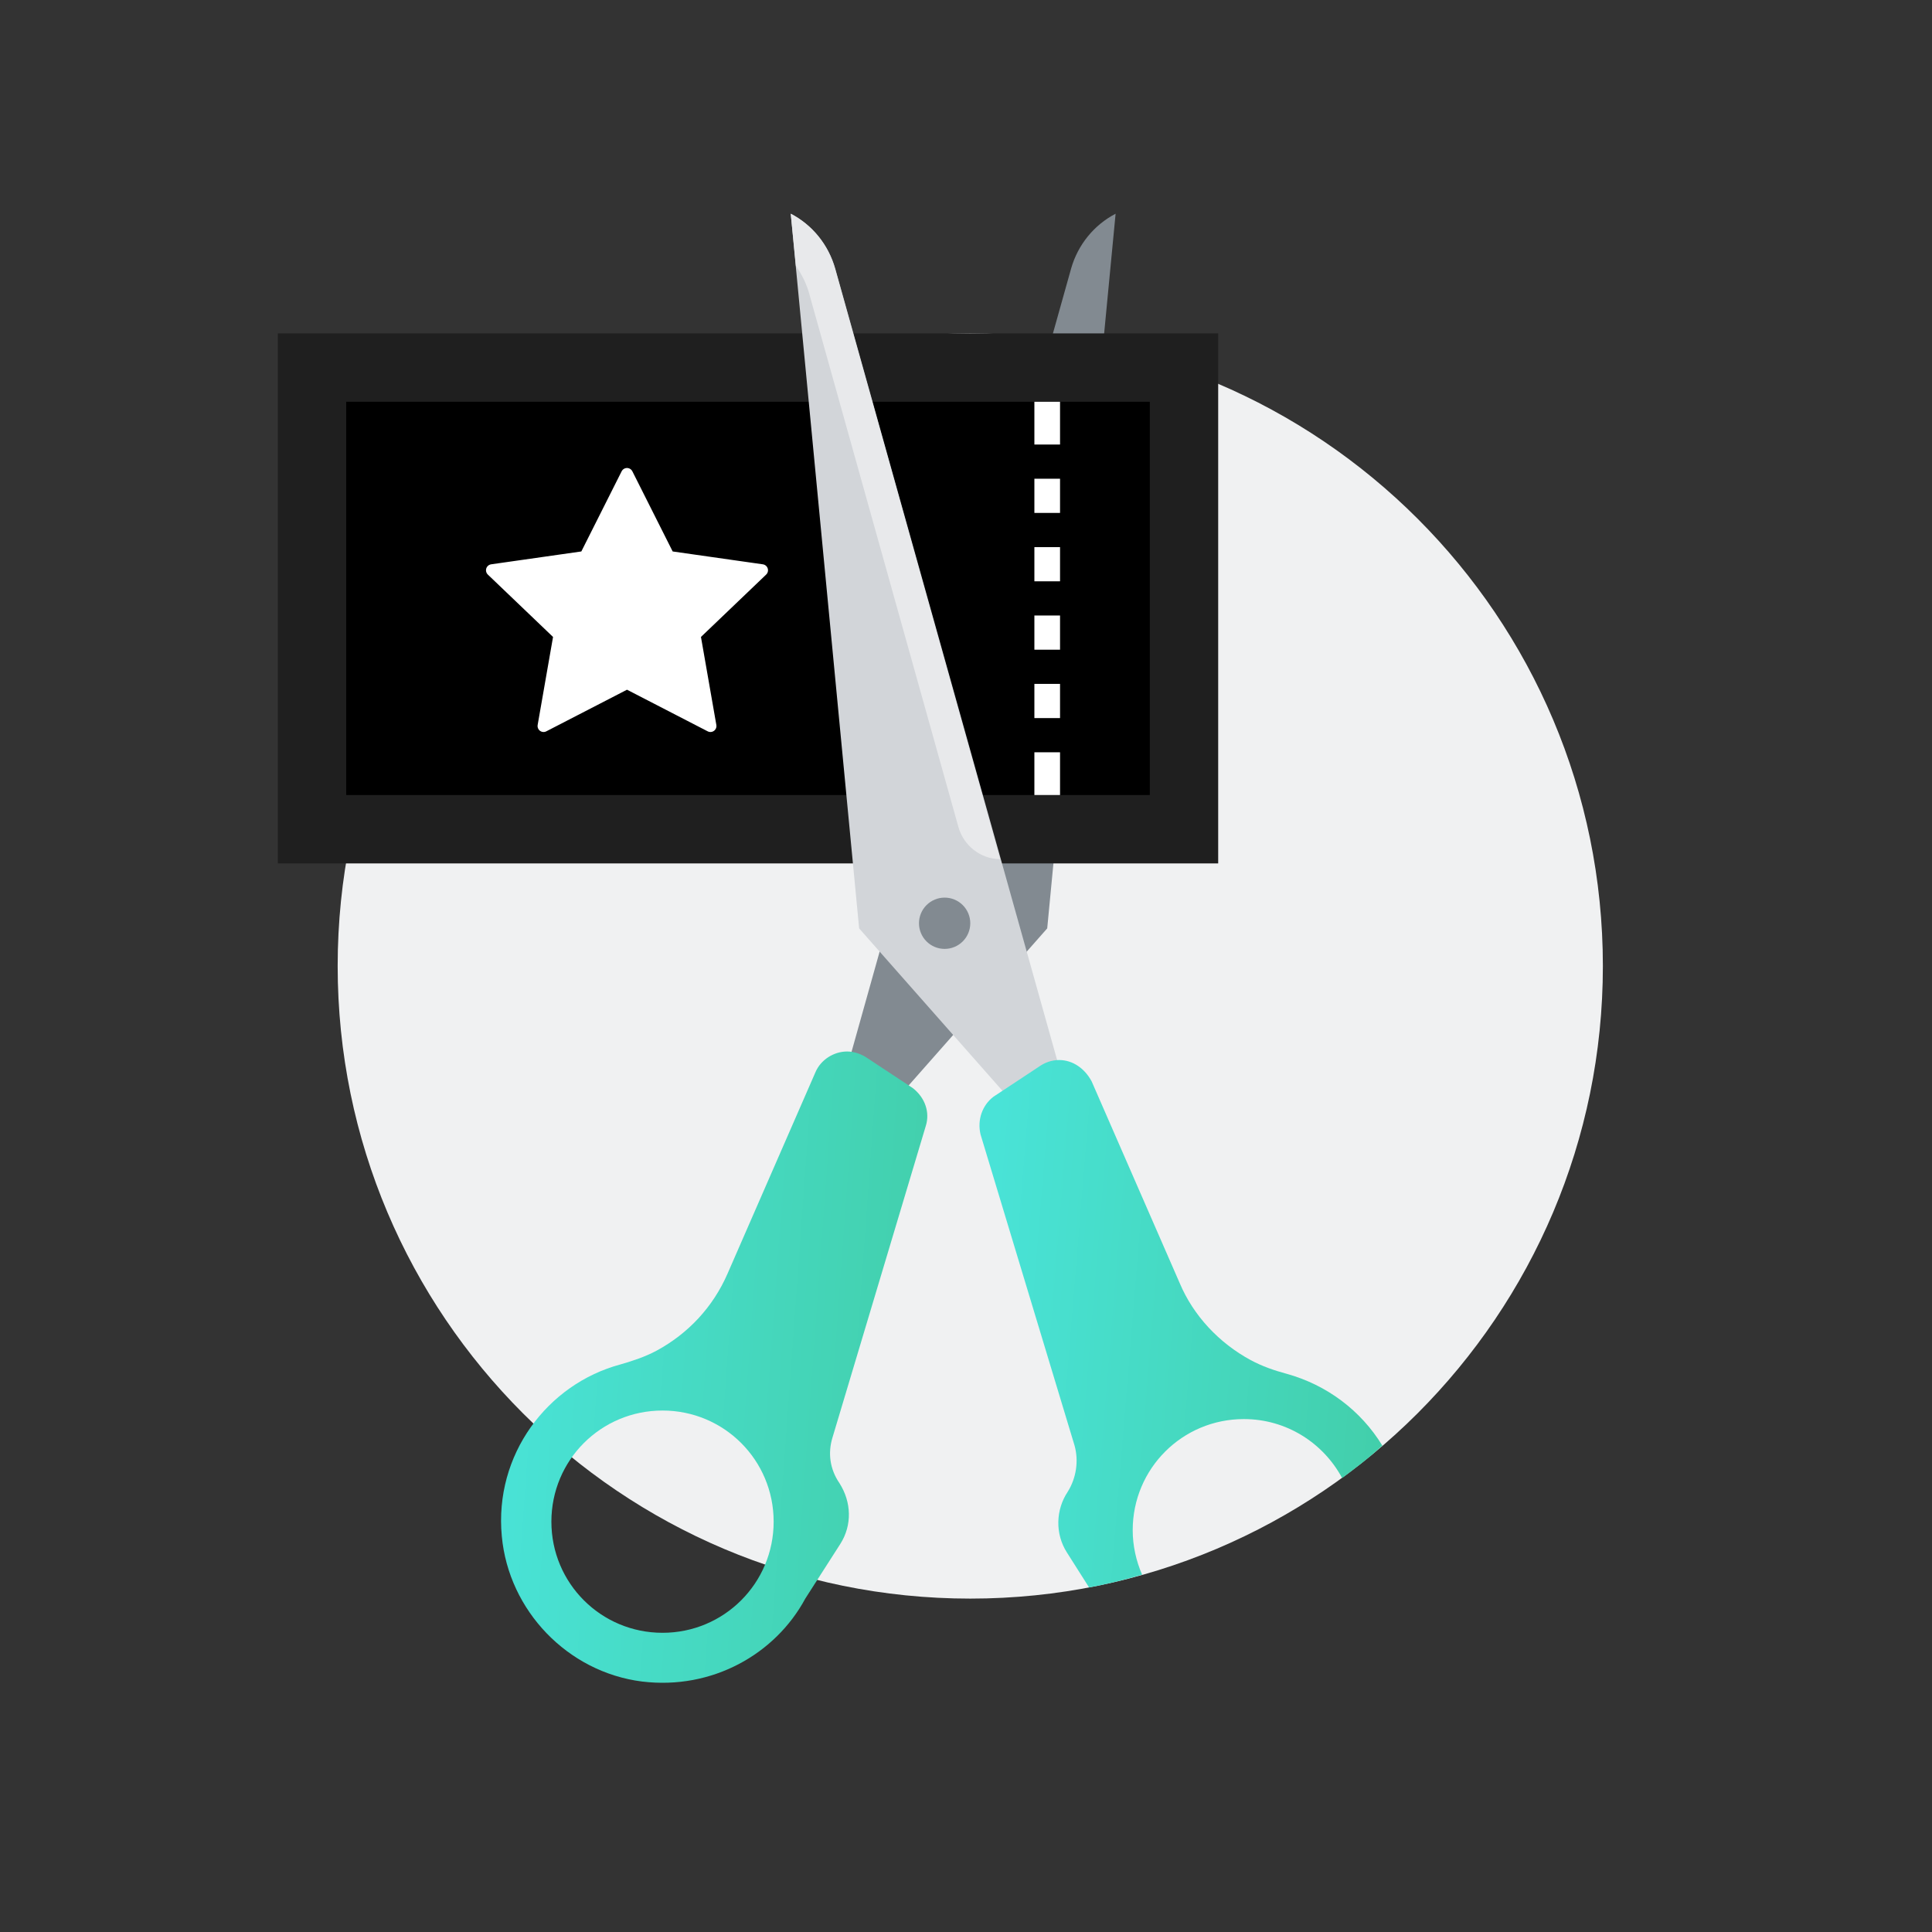 <svg width="322" height="322" viewBox="0 0 322 322" fill="none" xmlns="http://www.w3.org/2000/svg">
<rect x="0" y="0" width="322" height="322" fill="#333333" stroke="none"/>
<path d="M161.712 266.434C219.941 266.434 267.146 219.229 267.146 161C267.146 102.769 219.941 55.566 161.712 55.566C103.481 55.566 56.278 102.769 56.278 161C56.278 219.229 103.481 266.434 161.712 266.434Z" fill="#F0F1F2"/>
<path d="M140.341 180.947L178.525 44.738C179.665 40.749 182.372 37.472 185.934 35.62L174.536 154.731L148.889 183.797L140.341 180.947Z" fill="#828A91"/>
<path d="M154.303 187.643C155.016 185.364 154.161 182.942 152.166 181.374L144.615 176.388C143.618 175.675 142.335 175.248 141.195 175.248C138.916 175.248 136.779 176.673 135.924 178.667L121.249 212.292C118.826 217.849 114.695 222.265 109.423 225.115C107.571 226.112 105.434 226.825 103.439 227.395C91.186 230.672 82.352 242.497 83.634 256.033C84.774 268.428 94.605 278.687 107.001 280.254C118.684 281.679 129.227 275.695 134.214 266.434L140.056 257.315C142.05 254.181 141.908 250.334 139.913 247.199C138.346 244.919 137.918 242.212 138.773 239.505L154.303 187.643ZM110.42 272.133C100.162 272.133 91.898 263.869 91.898 253.611C91.898 243.352 100.162 235.089 110.42 235.089C120.679 235.089 128.942 243.352 128.942 253.611C128.942 263.869 120.679 272.133 110.42 272.133Z" fill="url(#paint0_linear)"/>
<path d="M203.031 55.566H46.306V143.903H203.031V55.566Z" fill="#1F1F1F"/>
<path d="M191.632 66.965H57.703V132.504H191.632V66.965Z" fill="black"/>
<path d="M176.673 79.788H172.398V85.487H176.673V79.788ZM176.673 91.186H172.398V96.885H176.673V91.186ZM176.673 102.584H172.398V108.283H176.673V102.584ZM176.673 113.982H172.398V119.681H176.673V113.982ZM176.673 66.965H172.398V74.088H176.673V66.965ZM176.673 125.381H172.398V132.504H176.673V125.381Z" fill="white"/>
<path d="M177.385 180.947L139.201 44.738C138.061 40.749 135.354 37.472 131.792 35.62L143.19 154.731L168.836 183.797L177.385 180.947Z" fill="#D2D5D9"/>
<path d="M134.927 49.155L159.718 137.776C160.573 140.911 163.422 143.19 166.699 143.19L139.201 44.881C138.061 40.749 135.354 37.472 131.792 35.62L132.647 44.311C133.644 45.735 134.499 47.445 134.927 49.155Z" fill="#E8E9EB"/>
<path d="M157.438 158.15C158.572 158.15 159.659 157.7 160.461 156.899C161.262 156.097 161.713 155.01 161.713 153.876C161.713 152.743 161.262 151.655 160.461 150.854C159.659 150.052 158.572 149.602 157.438 149.602C156.305 149.602 155.218 150.052 154.416 150.854C153.614 151.655 153.164 152.743 153.164 153.876C153.164 155.01 153.614 156.097 154.416 156.899C155.218 157.7 156.305 158.15 157.438 158.15Z" fill="#828A91"/>
<path d="M214.43 228.962C212.293 228.392 210.298 227.68 208.446 226.682C203.174 223.833 198.9 219.273 196.62 213.859L181.945 180.235C180.805 178.097 178.81 176.673 176.531 176.673C175.248 176.673 174.108 177.1 173.111 177.812L165.56 182.799C163.708 184.224 162.853 186.646 163.423 189.068L179.095 240.93C179.808 243.495 179.38 246.344 177.955 248.624C175.961 251.616 175.818 255.605 177.813 258.74L181.517 264.581C184.509 264.012 187.501 263.299 190.351 262.444C189.354 260.165 188.784 257.6 188.784 255.035C188.784 244.777 197.047 236.513 207.306 236.513C214.43 236.513 220.556 240.503 223.691 246.344C225.97 244.635 228.25 242.925 230.387 240.93C226.825 235.089 221.126 230.814 214.43 228.962Z" fill="url(#paint1_linear)"/>
<path fill-rule="evenodd" clip-rule="evenodd" d="M104.5 113.826L90.594 121L93.25 105.804L82 95.043L97.547 92.826L104.5 79L111.453 92.826L127 95.043L115.75 105.804L118.406 121L104.5 113.826Z" fill="white" stroke="white" stroke-width="2" stroke-linejoin="round"/>
<defs>
<linearGradient id="paint0_linear" x1="83.511" y1="175.248" x2="162.032" y2="180.945" gradientUnits="userSpaceOnUse">
<stop offset="0.05" stop-color="#49E3D7"/>
<stop offset="1" stop-color="#42CEA9"/>
</linearGradient>
<linearGradient id="paint1_linear" x1="163.248" y1="176.673" x2="237.348" y2="182.754" gradientUnits="userSpaceOnUse">
<stop offset="0.05" stop-color="#49E3D7"/>
<stop offset="1" stop-color="#42CEA9"/>
</linearGradient>
</defs>
</svg>
